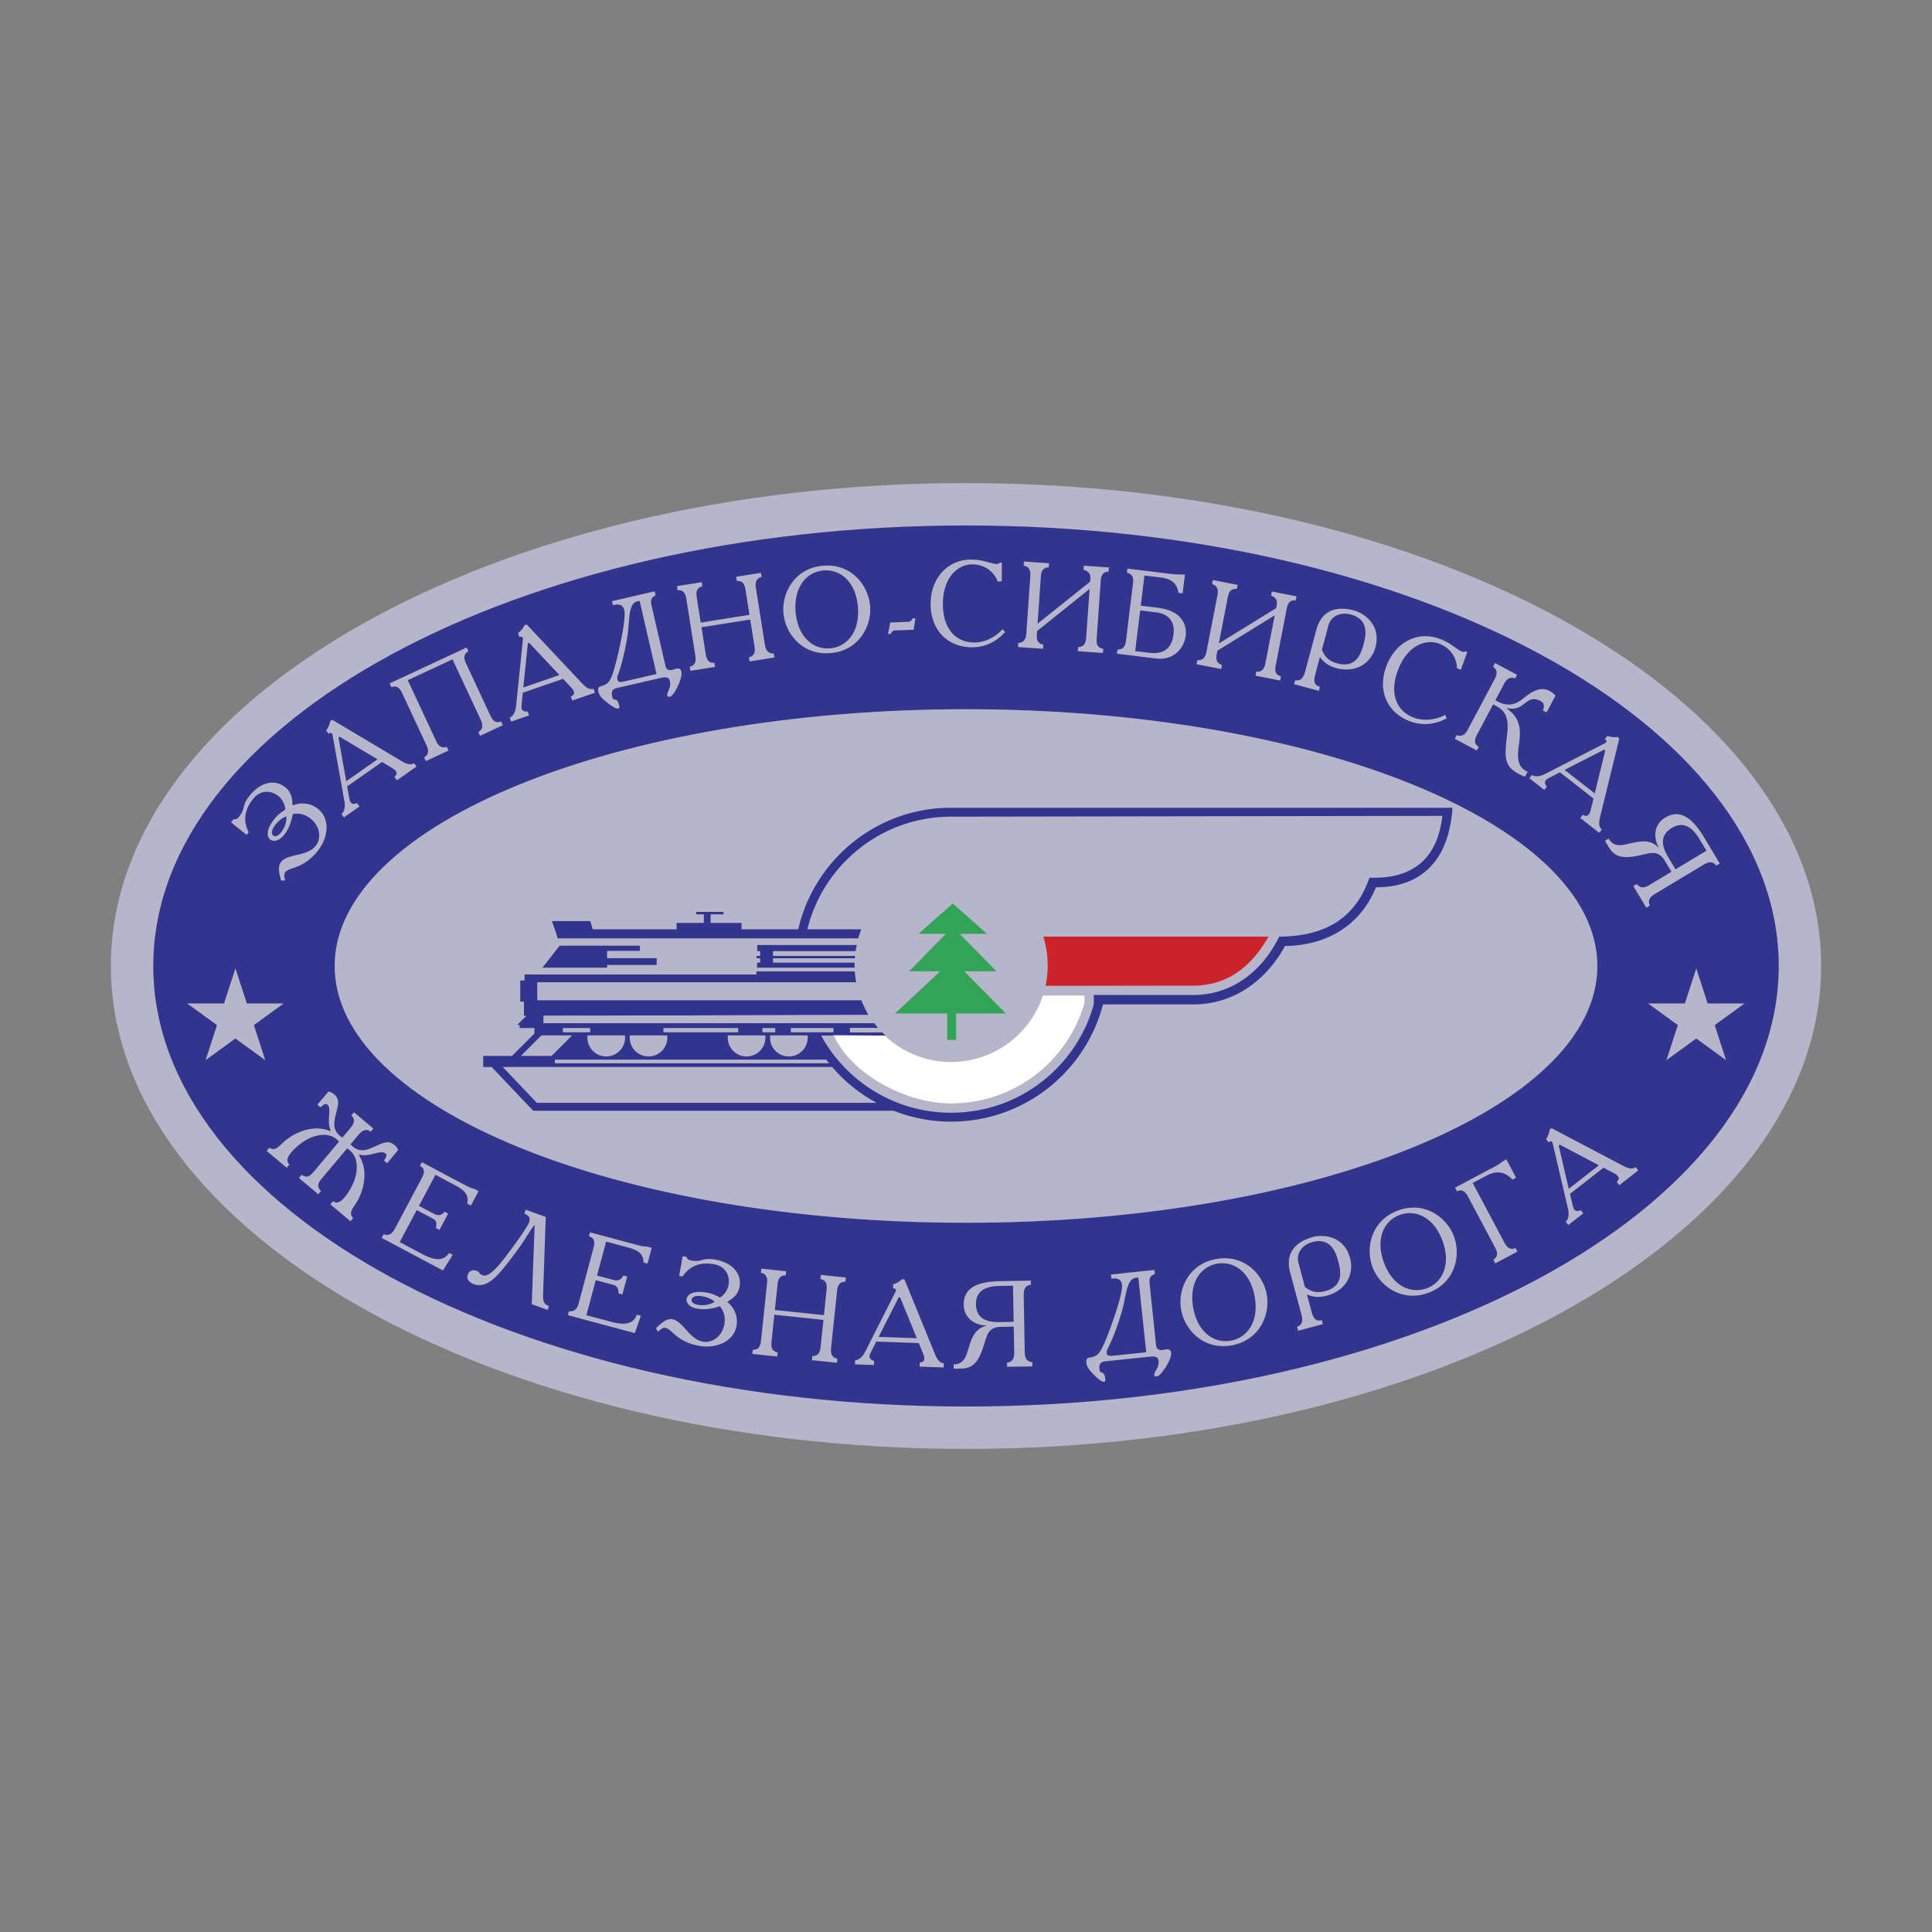<?xml version="1.0" ?>
<svg xmlns="http://www.w3.org/2000/svg" viewBox="0 0 192.756 192.756">
	<rect x="0" y="0" width="192.756" height="192.756" fill="#808080" stroke="none"/>
	<g fill-rule="evenodd" clip-rule="evenodd">
		<path d="M11.062 96.378c0-26.61 38.196-48.181 85.316-48.181 47.12 0 85.317 21.571 85.317 48.181 0 26.61-38.197 48.181-85.317 48.181-47.12 0-85.316-21.571-85.316-48.181z" fill="#b6b5ca"/>
		<path d="M29.864 96.378C29.864 80.152 59.643 67 96.378 67s66.515 13.153 66.515 29.378-29.779 29.38-66.515 29.38c-36.735 0-66.514-13.154-66.514-29.38z" fill="#33348e"/>
		<path d="M15.292 96.378c0-24.273 36.303-43.951 81.086-43.951 44.784 0 81.087 19.677 81.087 43.951s-36.303 43.95-81.087 43.95c-44.783 0-81.086-19.676-81.086-43.95z" fill="#33348e"/>
		<path d="M33.39 96.378c0-14.149 28.201-25.618 62.988-25.618 34.788 0 62.989 11.469 62.989 25.618s-28.201 25.618-62.989 25.618S33.39 110.527 33.39 96.378z" fill="#3f5c9a"/>
		<path d="M33.39 96.378c0-14.149 28.201-25.618 62.988-25.618 34.788 0 62.989 11.469 62.989 25.618s-28.201 25.618-62.989 25.618S33.39 110.527 33.39 96.378z" fill="#b6b5ca"/>
		<path d="M86.149 96.322c0 4.83 3.916 8.746 8.747 8.746a8.747 8.747 0 0 0 1.478-17.369l-1.817-.118a8.748 8.748 0 0 0-8.408 8.741z" fill="#33348e"/>
		<path d="M104.094 93.449a9.63 9.63 0 0 1 .436 2.873c0 .697-.074 1.377-.215 2.031h3.879l10.842-.014c3.58 0 5.91-2.071 7.52-4.891h-22.462v.001zM99.197 87.7a9.667 9.667 0 0 1 4.535 4.78h23.617c4.258-.038 6.617-1 8.197-4.78H99.197zm-4.699-7.106h.398c-.133 0-.266-.003-.398 0zm4.699 7.106a9.667 9.667 0 0 1 4.535 4.78h23.617c4.258-.038 6.617-1 8.197-4.78H99.197zm-17.403 4.091l-.242.933-.08.016h4.478a9.637 9.637 0 0 1 9.697-6.022h40.647c3.246.09 5.717-.772 6.512-4.38l-47.91.077c-6.079-.001-11.246 3.921-13.102 9.376zM24.6 83.298l.215-.266c-.849-1.631.088-2.885.464-3.351.777-.959 1.856-.777 2.493-.262.342.277.654.765.69 1.361-.433.263-.769.542-1.046.883-.984 1.216-.732 1.876-.466 2.091.247.2.81.263 1.394-.459.539-.665.78-1.507.859-2.072.604-.125 1.226.001 1.806.471.978.792 1.038 2.02.491 2.694-.492.608-1.291.779-1.962.927-.696.16-1.208.327-1.47.65-.385.475-.238 1.129-.019 1.888l.399-.008c-.031-.136-.168-.608.001-.817.169-.208.546-.344.908-.46.924-.305 1.66-.826 2.336-1.662 1.046-1.292 1.291-3.186.046-4.193-.759-.616-1.713-.68-2.498-.372l-.057-.046c-.021-.693-.143-1.28-.723-1.749-.902-.73-2.323-.686-3.545.825-.854 1.054-.357 1.236-1.087 2.139-.154.19-.276.264-.524.221l-.253.313 1.548 1.254zm3.968-1.851c.076.722-.334 1.365-.52 1.593-.423.522-.697.395-.783.326-.161-.131-.26-.494.225-1.092.277-.343.611-.639 1.078-.827zm4.573-9.638l-.201.14c-.028.258-.201.693-.399.921l.238.34c.131-.091.262-.138.346-.018.028.04.046.087.085.313l1.154 6.443c.05.264.106.94-.293 1.265l.238.341 1.552-1.087-.239-.34c-.399.175-.58.003-.657-.107-.021-.03-.067-.117-.125-.435l-.206-1.124 3.484-2.44 1.032.621c.158.098.265.188.293.228.162.23.208.361-.087.643l.239.34 1.962-1.374-.238-.34c-.375.232-.803.069-1.27-.215l-6.908-4.115zm4.525 3.948l-3.123 2.187-.775-4.367.11-.077 3.788 2.257zm1.21-7.574l.175.376c.508-.183.819.05 1.072.593l2.428 5.206c.237.509.254.92-.235 1.202l.176.376 2.26-1.054-.176-.376c-.53.193-.834-.083-1.072-.593l-2.82-6.048 4.464-2.082 2.82 6.048c.243.521.22.936-.246 1.208l.175.376 2.271-1.059-.176-.376c-.552.203-.839-.094-1.072-.593l-2.428-5.206c-.264-.564-.209-.94.235-1.202l-.176-.376-7.675 3.58zm13.677-5.877l-.23.08c-.098.241-.385.61-.638.775l.135.393c.15-.051.29-.061.337.078.016.046.021.096-.004.325l-.667 6.512c-.024.267-.157.933-.63 1.135l.136.393 1.791-.617-.135-.393c-.433.059-.559-.157-.602-.284-.012-.035-.032-.131 0-.453l.112-1.137 4.021-1.385.82.88c.125.138.204.253.22.299.092.266.101.405-.261.594l.135.393 2.265-.78-.136-.393c-.424.12-.79-.155-1.161-.557l-5.508-5.858zm3.262 5.043l-3.606 1.242.459-4.411.127-.044 3.02 3.213zm5.248-7.37l.094.404.143-.033c.227-.052.833-.142.984.513.214.929-.614 4.407-.833 5.248-.393 1.558-.651 1.906-.91 2.091-.549.391-.996.142-.839.821.124.536.704.929.891 1.086.219.188.836.635 1.075.58.131-.03.153-.098.115-.265-.239-1.036-.555-.286-.709-.953-.163-.703.295-.783.593-.853l4.264-.984c.322-.074.792-.158.899.307.165.714-.337 1.094-.25 1.475.022.095.117.124.295.082.369-.085 1.257-1.833 1.104-2.5-.061-.262-.254-.342-.493-.287-.143.033-.269.087-.411.12-.513.118-.632-.18-.7-.478l-1.347-5.835c-.118-.512-.153-.88.382-1.117l-.094-.405-4.253.983zm4.437 7.267l-3.12.72c-.536.124-.716.103-.777-.159-.113-.489.34-.593.964-4.136.284-1.596.044-3.447 1.009-3.67l.239-.055 1.685 7.3zm4.506-9.157l-2.463.39.065.411c.587-.043.783.334.867.865l.898 5.673c.084.531.014.951-.558 1.091l.065.411 2.462-.39-.064-.411c-.587.043-.783-.334-.867-.865l-.425-2.68 4.865-.771.424 2.68c.097.616-.036.946-.557 1.091l.064.41 2.475-.392-.064-.41c-.515.032-.786-.272-.879-.863l-.899-5.674c-.055-.35-.084-.927.57-1.093l-.065-.41-2.475.392.064.411c.541-.024.77.25.867.865l.4 2.523-4.865.771-.4-2.523c-.093-.592.034-.958.557-1.091l-.062-.411zm12.1-1.646c-2.825.247-4.119 2.704-3.941 4.737s1.879 4.228 4.704 3.981c2.825-.247 4.119-2.704 3.941-4.737-.179-2.034-1.879-4.229-4.704-3.981zm.041.474c1.681-.147 3.227 1.116 3.445 3.612s-1.084 4.009-2.765 4.156c-1.681.147-3.227-1.117-3.445-3.612-.218-2.496 1.085-4.009 2.765-4.156zm6.452 6.336l.257-.009c.255-.388.269-.34.647-.353l1.649-.058.18-1.144-.293.01c-.098.346-.44.346-.611.352l-1.612.057-.217 1.145zm11.35-5.247v-1.883h-.182c-.025.024-.135.147-.295.147-.17 0-.391-.037-.867-.171-.586-.171-1.1-.269-1.711-.269-2.371 0-4.045 1.882-4.045 4.424 0 2.701 1.784 4.327 4.144 4.327 1.429 0 2.542-.685 3.287-1.528l-.256-.281c-.648.745-1.736 1.332-2.799 1.332-1.845 0-3.153-1.344-3.153-3.838 0-2.713 1.54-3.96 2.921-3.96.941 0 2.066.464 2.542 1.699h.414v.001zm2.213-1.984l-.029.415c.57.101.701.502.662 1.038l-.4 5.731c-.037.536-.223.916-.801.936l-.027.415 2.498.174.029-.415c-.568-.101-.688-.489-.65-1.038l.023-.317 5.203-4.169.037.002-.338 4.828c-.037.524-.211.929-.801.937l-.029.415 2.5.174.029-.415c-.605-.116-.689-.489-.65-1.038l.4-5.73c.037-.537.188-.918.789-.937l.029-.415-2.5-.175-.029.415c.4.065.707.393.68.795l-.027.39-5.203 4.157-.037-.002.324-4.646c.039-.537.188-.918.789-.937l.029-.415-2.5-.173zm10.32.705l-.051.413c.574.144.676.526.607 1.072l-.699 5.702c-.066.546-.258.892-.85.893l-.051.413 3.883.477c1.809.222 2.826-1.057 2.975-2.27.074-.595.066-2.442-2.809-2.795l-1.674-.206.369-3.008 1.504.185c.777.095 1.689.281 1.891 1.55l.414.051.229-1.869c-.783-.046-.789.002-1.371-.07l-4.367-.538zm.776 8.234l.498-4.063 1.59.195c1.141.14 1.906.825 1.736 2.208-.242 1.965-1.701 1.921-2.539 1.819l-1.285-.159zm7.756-7.09l-.08.408c.553.169.633.583.531 1.112l-1.096 5.639c-.104.528-.334.881-.91.832l-.078.408 2.459.479.08-.408c-.553-.17-.625-.57-.52-1.109l.061-.312 5.674-3.503.035.007-.922 4.751c-.102.516-.324.896-.91.832l-.078.408 2.459.479.08-.408c-.586-.188-.625-.569-.52-1.109l1.096-5.639c.104-.528.297-.889.896-.834l.08-.408-2.459-.479-.08.408c.389.113.654.476.578.872l-.074.384-5.672 3.492-.037-.007.889-4.571c.104-.528.297-.888.896-.834l.08-.408-2.458-.482zm8.103 10.391l2.467.661.109-.401c-.627-.167-.637-.601-.457-1.273l.445-1.665.037.009c.457.654 1.127.935 1.6 1.062 2.148.576 3.541-.696 3.904-2.054.617-2.302-1.18-3.441-2.135-3.697-.98-.263-3.088-.562-3.76 1.94l-1.117 4.167c-.15.567-.412.978-.986.849l-.107.402zm3.414-5.842c.242-.909 1.158-1.397 2.221-1.113 1.877.503 1.523 2.104 1.289 2.978-.273 1.027-.793 2.394-2.623 1.903-.543-.145-1.203-.462-1.527-1.383l.64-2.385zm13.217 4.396l.643-1.769-.172-.063c-.031.015-.176.092-.326.038-.16-.058-.355-.168-.756-.458-.494-.361-.943-.629-1.518-.838-2.227-.811-4.445.385-5.314 2.774-.924 2.538.197 4.676 2.414 5.483 1.344.489 2.623.227 3.611-.312l-.145-.352c-.863.479-2.086.658-3.086.294-1.734-.631-2.502-2.341-1.65-4.685.928-2.549 2.803-3.194 4.1-2.722.885.322 1.781 1.143 1.809 2.466l.39.144zm3.408-.664l-.193.367c.434.301.447.695.17 1.213l-2.695 5.072c-.281.529-.637.728-1.102.536l-.195.367 2.201 1.17.195-.367c-.49-.302-.447-.695-.172-1.213l1.605-3.021.184.097c.658.35 1.439.807 1.234 2.677-.236 2.241-.471 3.307 1.094 4.139.248.132.432.23.676.291l.26-.486c-1.355-.498-.924-2.248-.818-3.12.127-1.15.029-2.269-1.229-3.158l.035-.064c1.738.398 1.818-1.497 3.318-.699.195.104.447.334.213.929l.367.195.889-1.673a1.914 1.914 0 0 0-.596-.468c-.98-.522-1.891.171-2.582.717-.541.418-1.41 1.091-2.82.203l.867-1.629c.184-.345.494-.775 1.102-.536l.193-.367-2.201-1.172zm12.405 7.525l-.193-.15c-.256.048-.721.01-.998-.113l-.256.328c.125.098.209.209.119.325-.031.039-.07.07-.275.173l-5.824 2.987c-.236.125-.867.376-1.295.089l-.256.328 1.492 1.167.256-.328c-.283-.331-.172-.554-.09-.66.023-.029.094-.098.381-.247l1.014-.525 3.352 2.619-.291 1.167a1.19 1.19 0 0 1-.133.347c-.172.221-.283.305-.639.104l-.256.327 1.887 1.475.256-.328c-.332-.29-.301-.746-.166-1.277l1.915-7.808zm-2.454 5.482l-3.006-2.348 3.949-2.018.107.083-1.05 4.283zm4.204 9.033l-.355.214 1.297 2.158.355-.214c-.281-.587.146-.943.471-1.139l4.924-2.959c.451-.271.883-.358 1.227.119l.355-.214-1.572-2.619c-1.543-2.566-2.807-2.605-3.896-1.951-1.143.686-1.156 2.063-.627 2.943l-.031.019c-.939-.947-2.078-.562-3.172-.318-.689.157-1.355.187-1.793-.563l-.355.214c.105.222.234.415.361.625.584.975 1.34 1.234 3.219.803 1.02-.227 1.738-.502 2.393.588l.648 1.079-2.221 1.334c-.473.283-.896.338-1.228-.119zm6.947-3.317l-3.092 1.856-.736-1.226c-.68-1.131-.816-2.189.367-2.901 1.52-.913 2.428.552 2.83 1.223l.631 1.048z" fill="#b6b5ca"/>
		<path d="M81.794 91.791l-.242.933H80.55c1.582-6.454 7.404-11.242 14.345-11.242l49.01-.079c-.471 4.087-2.762 6.333-7.273 6.165-1.443 4.182-4.574 5.851-9.006 5.888-1.658 3.364-4.627 5.819-8.592 5.819l-4.869-.002-5.039-.002.002.939c-1.73 6.234-7.447 10.811-14.233 10.811-5.596 0-10.465-3.113-12.97-7.699h1.277c1.682 3.754 7.035 6.766 11.693 6.766 6.313 0 11.639-4.227 13.299-10.008v-.754h-4.143c-1.262 3.85-4.885 6.631-9.157 6.631a9.604 9.604 0 0 1-6.621-2.635c-.036-.105-.147-.213-.255-.324a2.219 2.219 0 0 1-.458-.428c-.076-.158-.209-.322-.336-.488a4.52 4.52 0 0 1-.599-.812 16.254 16.254 0 0 1-.695-1.48 7.824 7.824 0 0 1-.522-1.773c-.054-.361-.1-.729-.125-1.102a9.632 9.632 0 0 1-.022-.59c0-5.321 4.313-9.634 9.633-9.634.253 0 .504.01.752.029h40.647c3.246.09 5.717-.772 6.512-4.38l-47.91.077c-6.078-.003-11.245 3.919-13.101 9.374z" fill="#b6b5ca"/>
		<path d="M86.149 96.322c0 4.83 3.916 8.746 8.747 8.746a8.747 8.747 0 0 0 1.478-17.369l-1.817-.118a8.748 8.748 0 0 0-8.408 8.741z" fill="#b6b5ca"/>
		<path d="M75.476 95.362h.348v-.458h-.293v-.641h9.953a9.65 9.65 0 0 0-.117.641h-8.224v.458h8.167l-.022.256h-8.146v.403h8.125l-.005.301.005.24h-9.755v-.541h.312v-.403h-.348v-.256zM66.922 96.562h4.596v-.138h3.413v-.979h-3.413v-1.182h-4.596v2.299zM54.106 96.562h6.477v-.277h4.943v-.701h-4.943v-.695h3.274v-.556H55.85l-1.744 2.229z" fill="#33348e"/>
		<path d="M144.689 80.594l.215-.002-.023.452s-.074.938-.371 2.073c-.924 3.53-3.502 5.435-7.229 5.405-1.57 3.833-4.9 5.802-9.078 5.862-1.873 3.43-5.074 5.825-9.168 5.825h-8.988c-1.752 6.729-7.871 11.697-15.151 11.697-2.023 0-3.956-.385-5.731-1.082H53.203l-4.153-4.373h-.841v-1.102h2.875l2.23-2.23.001-.551h-1.468v-.307h-.245l.917-.916h-.245v-1.408h-.367V97.83h.429v-.611h23.113v-.307h9.834c.026.373.072.74.139 1.102h-31.8v1.773h32.311c.204.516.452 1.012.738 1.48l-32.438.078v.734h32.993c.127.166.26.33.398.488h-2.818v.428h3.214c.108.111.219.219.332.324h-6.426c2.505 4.586 7.375 7.699 12.97 7.699 6.786 0 12.502-4.576 14.233-10.811l-.002-.939 9.908.004c3.965 0 6.934-2.455 8.592-5.819 4.432-.037 7.562-1.706 9.006-5.888 4.512.168 6.803-2.077 7.273-6.165l-49.01.079c-6.941 0-12.764 4.789-14.345 11.242h5.378a9.586 9.586 0 0 0-.309.917H55.644l-.187-.612-.394-1.13h3.822l.264.825h8.353v-.641h2.721v-.856h-.764v-.245h2.721v.245h-1.284v.856h3.088v.641h5.656c1.571-6.823 7.602-11.947 14.858-12.129.132-.001 50.191.002 50.191.002z" fill="#33348e"/>
		<path d="M87.456 110.029a15.767 15.767 0 0 1-4.436-3.578H50.162l3.396 3.578h33.898zM82.714 106.084l-.288-.367H55.364v.367h27.35zM51.97 105.35h3.058l2.048-2.047h-3.058l-2.048 2.047zM58.605 103.531a1.88 1.88 0 1 0 3.746-.229h-3.733a2.151 2.151 0 0 0-.013.229zM62.824 103.531a1.88 1.88 0 1 0 3.746-.229h-3.733a2.151 2.151 0 0 0-.013.229zM72.607 103.531a1.88 1.88 0 1 0 3.747-.229h-3.733a1.916 1.916 0 0 0-.014.229zM76.826 103.531a1.88 1.88 0 1 0 3.746-.229h-3.733a2.151 2.151 0 0 0-.013.229zM58.879 102.996v-.428h-2.72v.428h2.72zM73.647 102.996v-.428h-7.459v.428h7.459zM77.347 102.996v-.428h-1.285v.428h1.285zM83.155 102.996v-.428h-4.25v.428h4.25z" fill="#33348e"/>
		<path fill="#33a457" d="M91.637 93.171l3.421-3.028 3.421 3.028h-2.733l3.672 3.739h-3.207l4.148 4.209h-4.965v2.635h-.896v-2.635l-5.211-.002 4.515-4.207h-3.105l3.673-3.739h-2.733z"/>
		<path d="M104.094 93.449a9.63 9.63 0 0 1 .436 2.873c0 .697-.074 1.377-.215 2.031h3.879l10.842-.014c3.58 0 5.91-2.071 7.52-4.891h-22.462v.001z" fill="#cc2229"/>
		<path d="M83.049 103.283l.154.037c1.682 3.754 7.035 6.766 11.693 6.766 6.313 0 11.639-4.227 13.299-10.008v-.754h-4.143c-1.262 3.85-4.885 6.631-9.157 6.631a9.604 9.604 0 0 1-6.621-2.635l-5.225-.037z" fill="#fff"/>
		<path d="M87.562 102.568c.125.146.254.289.458.428h-3.214v-.428h2.756zM66.922 96.562h4.596v-.138h3.413v-.979h-3.413v-1.182h-4.596v2.299z" fill="#b6b5ca"/>
		<path d="M85.268 96.562l.018.35h-9.834v.307H53.488l.738-.81-.12.153h6.478v-.277h4.943v-.701h-4.943v-.695h3.274v-.556H55.85l-.207-.692H85.62l.083-.277c-.072.293-.153.594-.219.9H75.53v.641h.293v.458h-.348v.256h.348v.403h-.312v.541h9.757v-.001zM54.233 101.346l32.395-.078a16.254 16.254 0 0 1-.695-1.48H53.622v-1.773h31.789c.108.613.275 1.205.522 1.773.204.516.452 1.012.738 1.48.125.279.306.551.555.812H54.233v-.734z" fill="#b6b5ca"/>
		<path d="M85.31 95.362h-8.167v-.458h8.224a8.676 8.676 0 0 0-.057.458zM85.268 96.021h-8.125v-.403h8.146a6.796 6.796 0 0 0-.021.403zM87.456 110.029H53.558l-3.396-3.578H83.02a15.767 15.767 0 0 0 4.436 3.578zM82.714 106.084h-27.35v-.367h27.062l.288.367zM51.97 105.35l2.048-2.047h3.058l-2.048 2.047H51.97zM58.605 103.531c0-.078.004-.154.014-.229h3.733a1.88 1.88 0 1 1-3.747.229zM62.824 103.531c0-.078.005-.154.014-.229h3.733a1.88 1.88 0 1 1-3.747.229zM72.607 103.531c0-.078.005-.154.014-.229h3.733a1.88 1.88 0 1 1-3.747.229zM76.826 103.531c0-.078.005-.154.014-.229h3.733a1.88 1.88 0 1 1-3.747.229zM58.879 102.996h-2.72v-.428h2.72v.428zM73.647 102.996h-7.459v-.428h7.459v.428zM77.347 102.996h-1.285v-.428h1.285v.428zM83.155 102.996h-4.25v-.428h4.25v.428zM172.213 105.775l-2.977-2.164-2.976 2.164 1.136-3.5-2.976-2.162h3.68l1.136-3.5 1.137 3.5h3.68l-2.977 2.162 1.137 3.5zM35.321 110.973l-.267.318c.348.307.358.715-.075 1.229l-.817.975c-.873-.557-.88-1.232-.741-1.93.21-1.068.624-1.791-.087-2.387a1.226 1.226 0 0 0-.57-.271l-1.1 1.311.309.26c.235-.186.473-.449.679-.277.487.408-.107 1.648.34 2.6l-.047.057c-1.614-.701-3.5.062-4.634 1.072-.507.453-.853.959-1.442.578l-.267.318 2.003 1.68.267-.318c-.377-.348-.165-.791.181-1.203.322-.385 1.224-1.287 2.349-1.619.998-.297 1.8-.15 2.424.533l-2.538 3.023c-.416.496-.711.602-1.198.287l-.267.318 1.929 1.619.267-.318c-.393-.426-.342-.734.075-1.23l2.538-3.023c.762.48 1.056 1.252.938 2.287-.132 1.164-.865 2.209-1.187 2.594-.346.412-.746.697-1.155.387l-.267.318 2.003 1.682.268-.318c-.479-.514-.039-.943.318-1.521.798-1.293 1.223-3.281.252-4.75l.047-.055c1.013.275 2.132-.525 2.619-.117.206.174-.013.453-.155.717l.309.26 1.1-1.312a1.238 1.238 0 0 0-.366-.514c-.711-.598-1.35-.064-2.366.328-.67.268-1.322.359-2.021-.387l.817-.975c.432-.514.834-.576 1.198-.287l.267-.318-1.93-1.621zm6.774 4.978l-.195.367c.534.299.447.723.183 1.219l-2.696 5.072c-.253.475-.598.734-1.112.529l-.195.367 6.108 3.248.979-1.555-.367-.195c-.592.93-1.587.691-2.709.096l-2.212-1.176 1.699-3.195 1.349.717c.475.254.719.342.563 1.076l.356.189.866-1.631-.356-.189c-.457.574-.936.277-1.206.135l-1.349-.717 1.646-3.098 1.975 1.051c.798.424 1.41.887 1.19 1.822l.367.195.763-1.436c-.76-.445-.359-.08-1.395-.631l-4.252-2.26zm10.357 4.738l-.142.391c.562.244.608.508.483.852-.088.242-.438.883-1.867 2.807-.73.971-2.009 2.768-2.744 2.5-.551-.201-.193-.291-.641-.453-.368-.135-.723-.018-.873.396-.151.414.149.77.597.934 1.39.506 2.521-.996 3.623-2.414 1.563-2.008 1.527-2.268 2.418-3.465l.035.012-.289 7.869 1.585.576.142-.391c-.625-.176-.607-.689-.593-1.23l.264-7.656-1.998-.728zm6.418 2.262l-.107.402c.587.17.597.602.452 1.145l-1.486 5.549c-.139.52-.418.85-.965.768l-.107.4 6.682 1.791.604-1.736-.401-.107c-.367 1.041-1.39 1.031-2.618.703l-2.42-.648.937-3.494 1.476.395c.519.141.777.17.791.922l.39.104.478-1.783-.39-.104c-.316.662-.85.48-1.145.4l-1.476-.395.908-3.389 2.161.58c.874.234 1.574.547 1.569 1.508l.401.107.421-1.57c-.84-.262-.368.004-1.501-.301l-4.654-1.247zm8.891 4.346l.337.059c1.015-1.533 2.566-1.322 3.156-1.217 1.215.213 1.58 1.246 1.438 2.053a1.936 1.936 0 0 1-.856 1.264c-.44-.252-.846-.41-1.28-.486-1.541-.271-1.995.268-2.055.605-.056.312.163.836 1.078.996.842.148 1.696-.047 2.229-.252.402.469.593 1.072.463 1.807-.219 1.24-1.264 1.887-2.118 1.736-.771-.135-1.307-.752-1.763-1.266-.477-.531-.871-.898-1.281-.971-.602-.105-1.102.34-1.66.898l.2.346c.103-.094.45-.441.715-.395.265.045.566.311.842.57.715.66 1.527 1.051 2.587 1.236 1.637.289 3.412-.416 3.689-1.992.17-.963-.236-1.828-.886-2.365l.013-.072c.596-.354 1.05-.746 1.18-1.48.201-1.143-.526-2.363-2.44-2.701-1.336-.234-1.254.289-2.398.086-.241-.041-.365-.113-.447-.352l-.397-.07-.346 1.963zm3.543 2.572c-.595.418-1.356.369-1.645.318-.662-.115-.683-.418-.664-.525.036-.205.306-.469 1.064-.334.433.076.854.225 1.245.541zm7.133-3.035l-2.48-.262-.043.414c.578.109.67.525.614 1.059l-.601 5.713c-.056.535-.232.922-.821.91l-.043.412 2.48.262.043-.414c-.578-.109-.669-.525-.613-1.059l.284-2.699 4.898.516-.284 2.697c-.065.621-.279.904-.821.91l-.043.412 2.492.262.043-.412c-.505-.104-.688-.467-.626-1.062l.6-5.713c.037-.352.158-.916.833-.906l.043-.414-2.492-.262-.043.412c.529.117.679.441.614 1.061l-.267 2.541-4.898-.516.267-2.539c.062-.596.28-.918.82-.91l.044-.413zm11.797.805l-.244-.01c-.178.189-.578.434-.874.496l-.014.414c.158.006.292.047.287.193-.001.049-.016.098-.121.303l-2.956 5.84c-.119.24-.481.814-.995.834l-.015.416 1.893.064.015-.414c-.425-.102-.465-.348-.46-.48.001-.037.017-.135.161-.424l.513-1.021 4.251.148.45 1.117c.067.174.099.309.098.357-.01.281-.052.414-.457.461l-.015.416 2.394.084.015-.416c-.439-.039-.682-.428-.885-.936l-3.041-7.442zm1.238 5.875l-3.811-.133 2.01-3.953.134.006 1.667 4.08zm8.999 2.437l.008.416 2.518-.043-.008-.416c-.648-.051-.744-.6-.75-.977l-.102-5.744c-.008-.525.131-.943.717-1.002l-.008-.416-3.055.053c-2.994.053-3.66 1.127-3.637 2.398.023 1.332 1.209 2.033 2.235 2.014l.002.037c-1.291.34-1.527 1.52-1.863 2.588-.208.676-.516 1.268-1.383 1.271l.007.416c.245.02.477.002.721-.002 1.137-.02 1.738-.543 2.305-2.387.312-.996.434-1.756 1.705-1.777l1.26-.023.045 2.592c.009.551-.155.944-.717 1.002zm.599-7.674l.062 3.605-1.43.023c-1.318.023-2.305-.387-2.328-1.768-.031-1.771 1.691-1.826 2.473-1.84l1.223-.02zm9.77-1.117l.043.414.146-.016c.23-.023.844-.039.914.629.1.947-1.146 4.299-1.467 5.107-.58 1.498-.879 1.812-1.158 1.965-.594.32-1.006.02-.932.713.057.547.584 1.006.75 1.186.195.213.754.732.996.707.135-.014.164-.078.146-.248-.111-1.059-.516-.352-.588-1.033-.076-.717.389-.74.693-.773l4.352-.457c.328-.035.805-.061.854.414.078.729-.467 1.045-.426 1.434.01.098.1.137.283.117.375-.039 1.471-1.666 1.398-2.346-.027-.268-.211-.371-.453-.346-.146.016-.277.053-.424.068-.521.055-.604-.256-.635-.561l-.627-5.955c-.055-.523-.045-.893.516-1.062l-.043-.412-4.338.455zm3.517 7.754l-3.184.334c-.547.059-.725.016-.752-.252-.053-.498.41-.547 1.461-3.988.477-1.549.465-3.416 1.449-3.52l.242-.025.784 7.451zm6.997-9.303c-2.791.492-3.867 3.051-3.512 5.062.354 2.01 2.24 4.047 5.031 3.555 2.793-.492 3.869-3.053 3.514-5.062-.354-2.01-2.241-4.049-5.033-3.555zm.084.469c1.66-.293 3.311.83 3.746 3.299.436 2.467-.73 4.088-2.393 4.381-1.66.293-3.311-.832-3.746-3.299s.73-4.088 2.393-4.381zm8.078 6.69l2.467-.662-.107-.4c-.625.166-.852-.203-1.031-.875l-.445-1.666.035-.01c.723.338 1.443.246 1.916.119 2.148-.574 2.717-2.371 2.354-3.73-.617-2.301-2.74-2.391-3.697-2.135-.979.264-2.955 1.059-2.285 3.561l1.117 4.168c.152.566.131 1.053-.43 1.229l.106.401zm.033-6.768c-.242-.908.307-1.789 1.369-2.074 1.877-.502 2.371 1.061 2.605 1.934.275 1.027.51 2.471-1.32 2.961-.543.145-1.273.203-2.014-.436l-.64-2.385zm9.951-5.236c-2.664.969-3.279 3.678-2.582 5.596.699 1.918 2.91 3.598 5.574 2.627 2.666-.971 3.279-3.678 2.582-5.596-.699-1.918-2.91-3.598-5.574-2.627zm.162.447c1.586-.576 3.406.244 4.262 2.598.857 2.355-.01 4.152-1.594 4.73-1.586.576-3.406-.244-4.262-2.598-.857-2.355.01-4.154 1.594-4.73zm5.512-2.721l.195.367c.475-.252.82.008 1.102.537l2.695 5.07c.26.486.307.891-.172 1.213l.195.367 2.201-1.17-.193-.367c-.416.207-.787.059-1.102-.535l-3.162-5.947 1.262-.67c.486-.26.887-.416 1.348-.385.514.031 1.002.324 1.352.721l.367-.195-.977-1.834c-.775.467-.504.379-1.086.689l-4.025 2.139zm9.621-5.939l-.191.15c-.016.26-.166.703-.352.941l.256.326c.125-.098.254-.15.344-.035.031.039.051.084.102.309l1.49 6.373c.064.262.154.934-.227 1.279l.256.326 1.492-1.166-.256-.326c-.389.195-.578.033-.66-.074-.023-.027-.074-.113-.148-.426l-.264-1.113 3.352-2.617 1.062.564c.162.09.273.174.305.213.172.221.227.35-.053.646l.256.326 1.887-1.475-.256-.328c-.361.252-.797.111-1.279-.148l-7.116-3.745zm4.726 3.707l-3.006 2.348-1.002-4.32.105-.084 3.903 2.056zM26.466 105.775l-2.977-2.164-2.977 2.164 1.137-3.5-2.977-2.162h3.68l1.137-3.5 1.137 3.5h3.68l-2.977 2.162 1.137 3.5z" fill="#b6b5ca"/>
	</g>
</svg>
